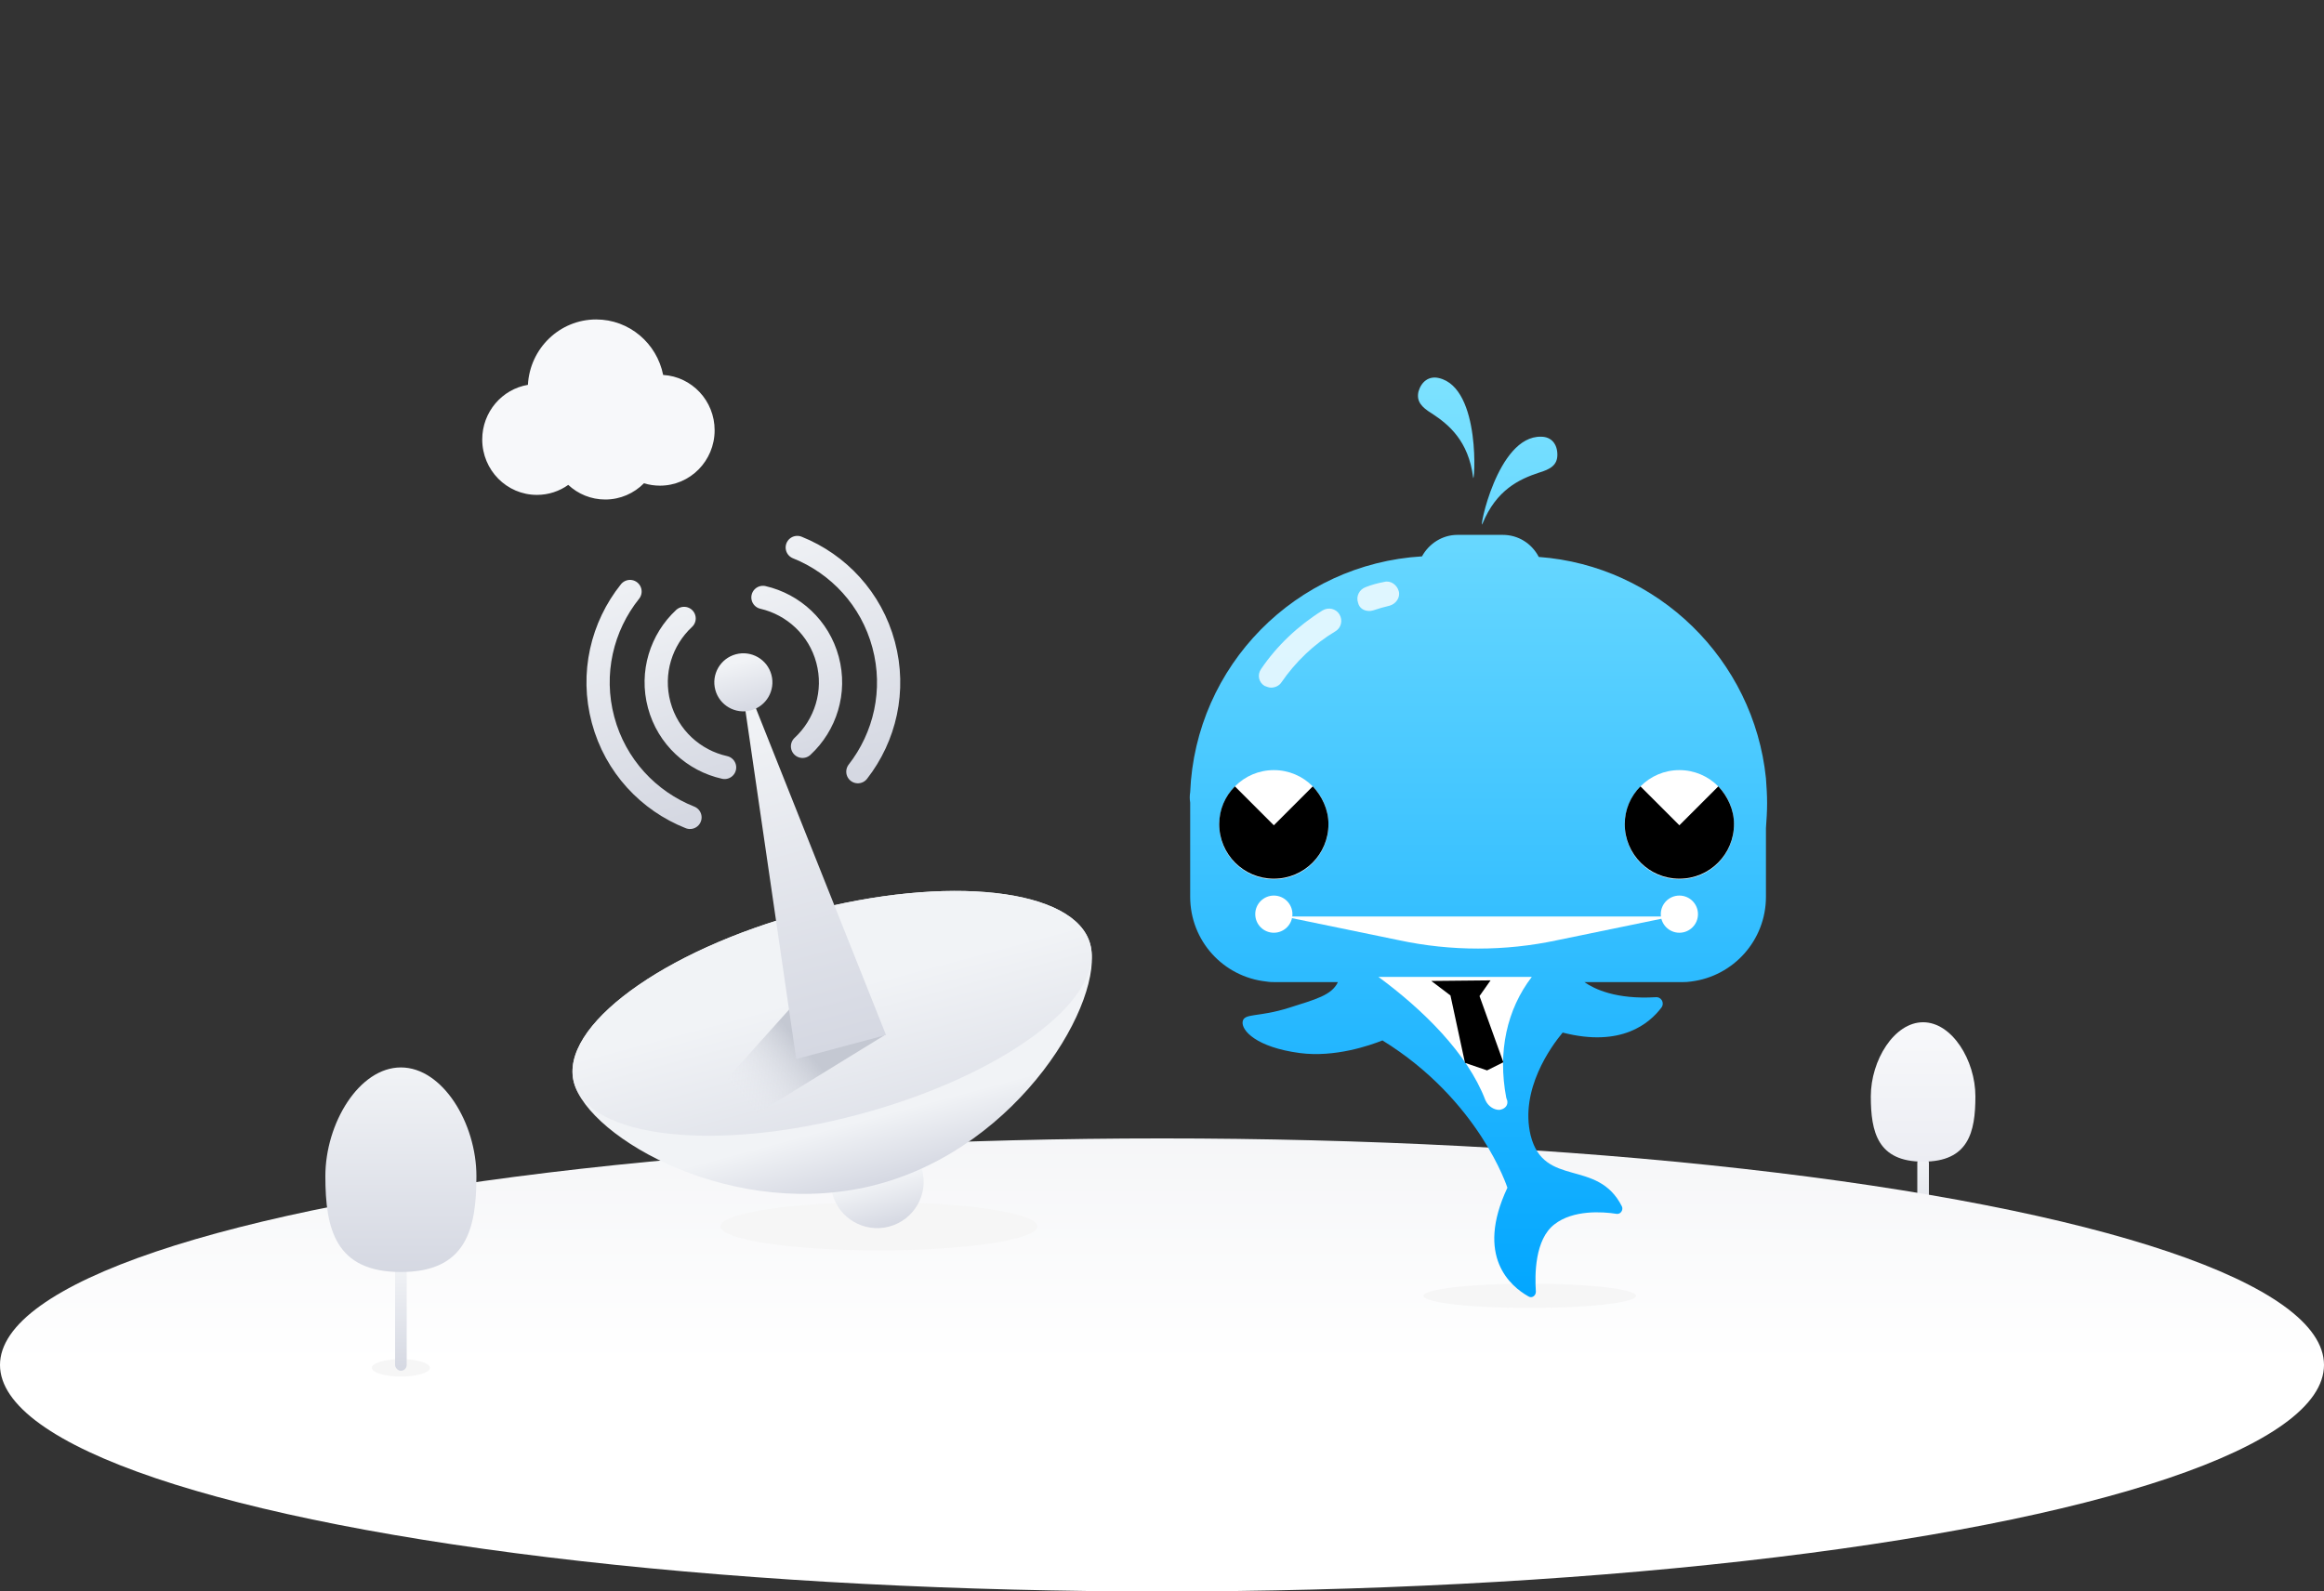 <?xml version="1.0" encoding="UTF-8"?>
<svg width="400px" height="274px" viewBox="0 0 400 274" version="1.1" xmlns="http://www.w3.org/2000/svg" xmlns:xlink="http://www.w3.org/1999/xlink">
    <rect x="0" y="0" width="400" height="274" fill="#333333" stroke="none"/>
    <!-- Generator: Sketch 61.2 (89653) - https://sketch.com -->
    <title>empty_img_load_fail</title>
    <desc>Created with Sketch.</desc>
    <defs>
        <linearGradient x1="100%" y1="100%" x2="100%" y2="0%" id="linearGradient-1">
            <stop stop-color="#D5D8E2" offset="0%"></stop>
            <stop stop-color="#F1F3F6" offset="100%"></stop>
        </linearGradient>
        <linearGradient x1="50%" y1="100%" x2="50%" y2="0%" id="linearGradient-2">
            <stop stop-color="#ECEDF3" offset="0%"></stop>
            <stop stop-color="#F8F9FB" offset="100%"></stop>
        </linearGradient>
        <linearGradient x1="50%" y1="-26.234%" x2="50%" y2="50%" id="linearGradient-3">
            <stop stop-color="#F0F1F4" offset="0%"></stop>
            <stop stop-color="#FFFFFF" offset="100%"></stop>
        </linearGradient>
        <ellipse id="path-4" cx="200" cy="39" rx="200" ry="39"></ellipse>
        <linearGradient x1="100%" y1="100%" x2="100%" y2="0%" id="linearGradient-6">
            <stop stop-color="#D5D8E2" offset="0%"></stop>
            <stop stop-color="#F1F3F6" offset="100%"></stop>
        </linearGradient>
        <linearGradient x1="50%" y1="100%" x2="50%" y2="0%" id="linearGradient-7">
            <stop stop-color="#D5D8E2" offset="0%"></stop>
            <stop stop-color="#F1F3F6" offset="100%"></stop>
        </linearGradient>
        <linearGradient x1="50%" y1="100%" x2="50%" y2="50%" id="linearGradient-8">
            <stop stop-color="#D5D8E2" offset="0%"></stop>
            <stop stop-color="#F1F3F6" offset="100%"></stop>
        </linearGradient>
        <linearGradient x1="50%" y1="100%" x2="50%" y2="76.496%" id="linearGradient-9">
            <stop stop-color="#D5D8E2" offset="0%"></stop>
            <stop stop-color="#F1F3F6" offset="100%"></stop>
        </linearGradient>
        <linearGradient x1="50%" y1="147.307%" x2="50%" y2="39.403%" id="linearGradient-10">
            <stop stop-color="#D5D8E2" offset="0%"></stop>
            <stop stop-color="#F1F3F6" offset="100%"></stop>
        </linearGradient>
        <linearGradient x1="14.398%" y1="58.584%" x2="58.247%" y2="47.964%" id="linearGradient-11">
            <stop stop-color="#E7E9EF" stop-opacity="0" offset="0%"></stop>
            <stop stop-color="#C4C8D2" offset="100%"></stop>
        </linearGradient>
        <linearGradient x1="50%" y1="100%" x2="50%" y2="11.819%" id="linearGradient-12">
            <stop stop-color="#D5D8E2" offset="0%"></stop>
            <stop stop-color="#F1F3F6" offset="100%"></stop>
        </linearGradient>
        <linearGradient x1="50%" y1="100%" x2="50%" y2="13.628%" id="linearGradient-13">
            <stop stop-color="#D5D8E2" offset="0%"></stop>
            <stop stop-color="#F1F3F6" offset="100%"></stop>
        </linearGradient>
        <linearGradient x1="50%" y1="113.744%" x2="50%" y2="-18.298%" id="linearGradient-14">
            <stop stop-color="#D5D8E2" offset="0%"></stop>
            <stop stop-color="#F1F3F6" offset="100%"></stop>
        </linearGradient>
        <linearGradient x1="50%" y1="100%" x2="50%" y2="-14.01%" id="linearGradient-15">
            <stop stop-color="#D5D8E2" offset="0%"></stop>
            <stop stop-color="#F1F3F6" offset="100%"></stop>
        </linearGradient>
        <linearGradient x1="50%" y1="0%" x2="50%" y2="100%" id="linearGradient-16">
            <stop stop-color="#7DE2FF" offset="0%"></stop>
            <stop stop-color="#02A6FF" offset="100%"></stop>
        </linearGradient>
    </defs>
    <g id="🔪切图" stroke="none" stroke-width="1" fill="none" fill-rule="evenodd">
        <g id="img" transform="translate(-1768, -1601)">
            <g id="empty_img_load_fail" transform="translate(1768, 1601)">
                <g id="empty/img_load_fail">
                    <g>
                        <rect id="矩形" fill="url(#linearGradient-1)" x="330" y="199.222" width="2" height="17" rx="1"></rect>
                        <path d="M331,200 C338.801,200 340,194.966 340,188.757 C340,182.548 335.971,176 331,176 C326.029,176 322,182.548 322,188.757 C322,194.966 323.199,200 331,200 Z" id="椭圆形" fill="url(#linearGradient-2)"></path>
                        <g id="Group-7" transform="translate(0, 196)">
                            <g id="Oval-6-Copy-3-+-Oval-6-Copy-4-+-Oval-6-+-Oval-6-Copy-2-Mask">
                                <mask id="mask-5" fill="white">
                                    <use xlink:href="#path-4"></use>
                                </mask>
                                <use id="Mask" fill="url(#linearGradient-3)" xlink:href="#path-4"></use>
                                <ellipse id="XMLID_1705_" fill="#F6F6F6" fill-rule="nonzero" mask="url(#mask-5)" cx="263.3" cy="27.1" rx="18.3" ry="2.1"></ellipse>
                                <ellipse id="Oval-2" fill="#F6F6F6" mask="url(#mask-5)" transform="translate(151.273, 15.141) rotate(-180) translate(-151.273, -15.141) " cx="151.273" cy="15.141" rx="27.273" ry="4.141"></ellipse>
                                <ellipse id="椭圆形" fill="#F6F6F6" mask="url(#mask-5)" cx="69" cy="39.5" rx="5" ry="1.5"></ellipse>
                            </g>
                        </g>
                        <rect id="矩形" fill="url(#linearGradient-6)" x="68" y="218" width="2" height="18" rx="1"></rect>
                        <path d="M69,219 C80.269,219 82,211.613 82,202.5 C82,193.387 76.18,183.778 69,183.778 C61.82,183.778 56,193.387 56,202.5 C56,211.613 57.731,219 69,219 Z" id="椭圆形" fill="url(#linearGradient-7)"></path>
                        <path d="M102.608,55 C108.305,55 113.056,59.104 114.14,64.554 C119.081,64.844 123,68.997 123,74.077 C123,79.345 118.786,83.615 113.588,83.615 C112.631,83.615 111.708,83.471 110.838,83.202 C109.134,84.93 106.778,86 104.176,86 C101.72,86 99.482,85.046 97.806,83.483 C96.279,84.568 94.419,85.205 92.412,85.205 C87.214,85.205 83,80.935 83,75.667 C83,70.934 86.401,67.006 90.862,66.257 C91.202,59.982 96.331,55 102.608,55 Z" id="形状结合" fill="#F7F8FA"></path>
                        <g id="编组-9" transform="translate(138, 155) rotate(-15) translate(-138, -155) translate(92, 96)">
                            <circle id="椭圆形" fill="url(#linearGradient-8)" cx="46" cy="109.153" r="8"></circle>
                            <path d="M46,109.619 C71.405,109.619 92,89.094 92,79.153 C92,69.212 71.405,61.153 46,61.153 C20.595,61.153 0,69.212 0,79.153 C0,89.094 20.595,109.619 46,109.619 Z" id="椭圆形备份-23" fill="url(#linearGradient-9)"></path>
                            <ellipse id="椭圆形" fill="url(#linearGradient-10)" cx="46" cy="79.153" rx="46" ry="18"></ellipse>
                            <polygon id="路径-8" fill="url(#linearGradient-11)" points="53.668 85.153 28.045 92.784 21.307 88.16 39.208 76.489"></polygon>
                            <polygon id="三角形" fill="url(#linearGradient-12)" points="46 17.153 54 85.153 38 85.153"></polygon>
                            <circle id="椭圆形" fill="url(#linearGradient-13)" cx="46" cy="20.153" r="5"></circle>
                            <path d="M38.996,6.885 C34.24,9.401 31,14.398 31,20.153 C31,25.944 34.282,30.969 39.088,33.469 M52.983,33.432 C57.75,30.92 61,25.916 61,20.153 C61,14.413 57.776,9.426 53.04,6.904" id="形状" stroke="url(#linearGradient-14)" stroke-width="4" stroke-linecap="round" stroke-linejoin="round"></path>
                            <path d="M31.203,1.13686838e-13 C25.015,4.551 21,11.883 21,20.153 C21,28.38 24.974,35.68 31.108,40.235 M61.055,40.113 C67.096,35.549 71,28.307 71,20.153 C71,11.961 67.06,4.689 60.971,0.129" id="形状" stroke="url(#linearGradient-15)" stroke-width="4" stroke-linecap="round" stroke-linejoin="round"></path>
                        </g>
                        <g id="编组-7" transform="translate(254.5, 145) scale(-1, 1) translate(-254.5, -145) translate(204, 65)">
                            <path d="M54.15,27.088 C56.75,27.088 59.05,28.588 60.25,30.788 C81.95,32.088 99.25,49.588 100.15,71.388 C100.25,71.988 100.25,72.588 100.15,73.188 L100.15,73.188 L100.15,89.388 C100.15,96.988 94.45,103.188 87.05,103.988 C86.45,104.088 85.95,104.088 85.45,104.088 L74.724,104.088 C75.779,106.342 78.535,107.046 83.125,108.503 C88.443,110.192 90.869,109.378 91.118,110.888 C91.367,112.399 88.764,115.313 81.276,116.301 C75.25,117.096 69.191,114.983 67.055,114.129 C50.374,124.425 45.55,139.488 45.55,139.488 C51.15,151.388 44.95,156.488 41.95,158.188 C41.35,158.588 40.65,158.088 40.65,157.388 C40.85,154.488 40.85,148.388 37.45,145.788 C34.25,143.288 29.25,143.588 26.75,143.988 C26.05,144.088 25.55,143.288 25.85,142.688 C30.05,134.388 39.25,139.588 41.55,130.488 C43.444,122.584 38.017,115.155 36.04,112.776 C25.931,115.382 21.082,111.167 19.05,108.488 C18.45,107.688 19.05,106.588 20.05,106.688 C26.842,107.095 30.589,105.289 32.294,104.088 L15.39,104.087 C14.91,104.084 14.43,104.068 13.95,103.988 C6.65,103.088 1.05,96.888 1.05,89.388 L1.05,89.388 L1.05,77.588 C0.95,76.188 0.85,74.688 0.85,73.288 C0.85,71.888 0.95,70.388 1.05,68.988 C3.15,48.588 19.65,32.388 40.15,30.888 C41.35,28.588 43.65,27.088 46.35,27.088 L46.35,27.088 Z M49.85,25.188 C47.45,19.288 43.45,17.488 40.15,16.388 C38.15,15.788 36.95,15.088 36.95,13.288 C36.95,11.488 37.95,10.188 39.75,10.188 C47.35,9.988 50.55,26.788 49.85,25.188 Z M57.35,0.088 C59.05,-0.312 60.35,0.688 60.85,2.388 C61.25,4.088 60.35,5.088 58.55,6.188 C55.65,8.088 52.25,10.888 51.45,17.188 C51.25,18.888 49.95,1.788 57.35,0.088 Z" id="形状结合" fill="url(#linearGradient-16)" fill-rule="nonzero"></path>
                            <g id="XMLID_1853_" transform="translate(24.95, 102.188)">
                                <g id="XMLID_1854_">
                                    <g id="XMLID_1855_">
                                        <g id="XMLID_1856_">
                                            <g id="XMLID_1857_"></g>
                                        </g>
                                    </g>
                                </g>
                            </g>
                            <g id="XMLID_1834_" transform="translate(40.95, 103.188)" fill-rule="nonzero">
                                <g id="XMLID_1841_" fill="#FFFFFF">
                                    <g id="XMLID_1842_">
                                        <g id="XMLID_1843_">
                                            <g id="XMLID_1844_">
                                                <g id="XMLID_1845_">
                                                    <path d="M26.8,0 L0.4,0 C4.7,5.6 6.3,12.9 4.8,20.8 C4.8,20.9 4.7,21 4.7,21.1 C4.6,21.3 4.6,21.5 4.6,21.6 C4.6,22.3 5.2,22.8 6,22.9 C7,22.9 7.9,22.2 8.3,21.4 C8.3,21.3 8.4,21.3 8.4,21.2 C8.4,21.2 8.4,21.2 8.4,21.2 C11.5,13.1 19.2,5.6 26.8,0 Z" id="XMLID_1846_"></path>
                                                </g>
                                            </g>
                                        </g>
                                    </g>
                                </g>
                                <g id="XMLID_1835_" transform="translate(5, 0)" fill="#000000">
                                    <g id="XMLID_1836_">
                                        <g id="XMLID_1837_">
                                            <g id="XMLID_1838_">
                                                <g id="XMLID_1839_">
                                                    <polygon id="XMLID_1840_" points="12.7 0.7 2.5 0.6 4.4 3.3 0.3 14.7 3.1 16.1 6.9 14.8 9.4 3.2"></polygon>
                                                </g>
                                            </g>
                                        </g>
                                    </g>
                                </g>
                            </g>
                            <circle id="XMLID_1809_" fill="#FFFFFF" fill-rule="nonzero" cx="15.95" cy="76.988" r="9.4"></circle>
                            <path d="M15.95,77.088 L9.25,70.388 C7.65,72.088 6.55,74.388 6.55,76.888 C6.55,82.088 10.75,86.288 15.95,86.288 C21.15,86.288 25.35,82.088 25.35,76.888 C25.35,74.388 24.35,72.088 22.65,70.388 L15.95,77.088 Z" id="XMLID_1803_" fill="#000000" fill-rule="nonzero"></path>
                            <circle id="XMLID_1795_" fill="#FFFFFF" fill-rule="nonzero" cx="85.75" cy="76.988" r="9.4"></circle>
                            <path d="M85.75,77.088 L79.05,70.388 C77.45,72.088 76.35,74.388 76.35,76.888 C76.35,82.088 80.55,86.288 85.75,86.288 C90.95,86.288 95.15,82.088 95.15,76.888 C95.15,74.388 94.15,72.088 92.45,70.388 L85.75,77.088 Z" id="XMLID_1789_" fill="#000000" fill-rule="nonzero"></path>
                            <path d="M86.25,53.388 C85.55,53.388 84.85,53.088 84.45,52.488 C82.05,48.988 78.85,45.888 75.15,43.688 C74.15,43.088 73.85,41.788 74.45,40.788 C75.05,39.788 76.35,39.488 77.35,40.088 C81.55,42.688 85.25,46.188 87.95,50.188 C88.65,51.188 88.35,52.488 87.35,53.088 C87.05,53.188 86.65,53.388 86.25,53.388 Z" id="XMLID_1769_" fill="#FFFFFF" fill-rule="nonzero" opacity="0.8"></path>
                            <path d="M69.35,40.188 C69.15,40.188 68.95,40.188 68.65,40.088 C67.75,39.788 66.75,39.488 65.85,39.288 C64.75,38.988 63.95,37.888 64.25,36.788 C64.55,35.688 65.65,34.888 66.75,35.188 C67.85,35.388 68.95,35.688 69.95,36.088 C71.05,36.488 71.65,37.688 71.25,38.788 C71.05,39.688 70.25,40.188 69.35,40.188 Z" id="XMLID_1762_" fill="#FFFFFF" fill-rule="nonzero" opacity="0.8"></path>
                            <path d="M17.15,92.788 L84.05,92.788 L64.15,96.888 C55.25,98.788 45.95,98.788 37.05,96.888 L17.15,92.788 Z" id="XMLID_1754_" fill="#FFFFFF" fill-rule="nonzero"></path>
                            <circle id="XMLID_1748_" fill="#FFFFFF" fill-rule="nonzero" cx="85.75" cy="92.388" r="3.2"></circle>
                            <circle id="XMLID_1741_" fill="#FFFFFF" fill-rule="nonzero" cx="15.95" cy="92.388" r="3.2"></circle>
                        </g>
                    </g>
                </g>
            </g>
        </g>
    </g>
</svg>